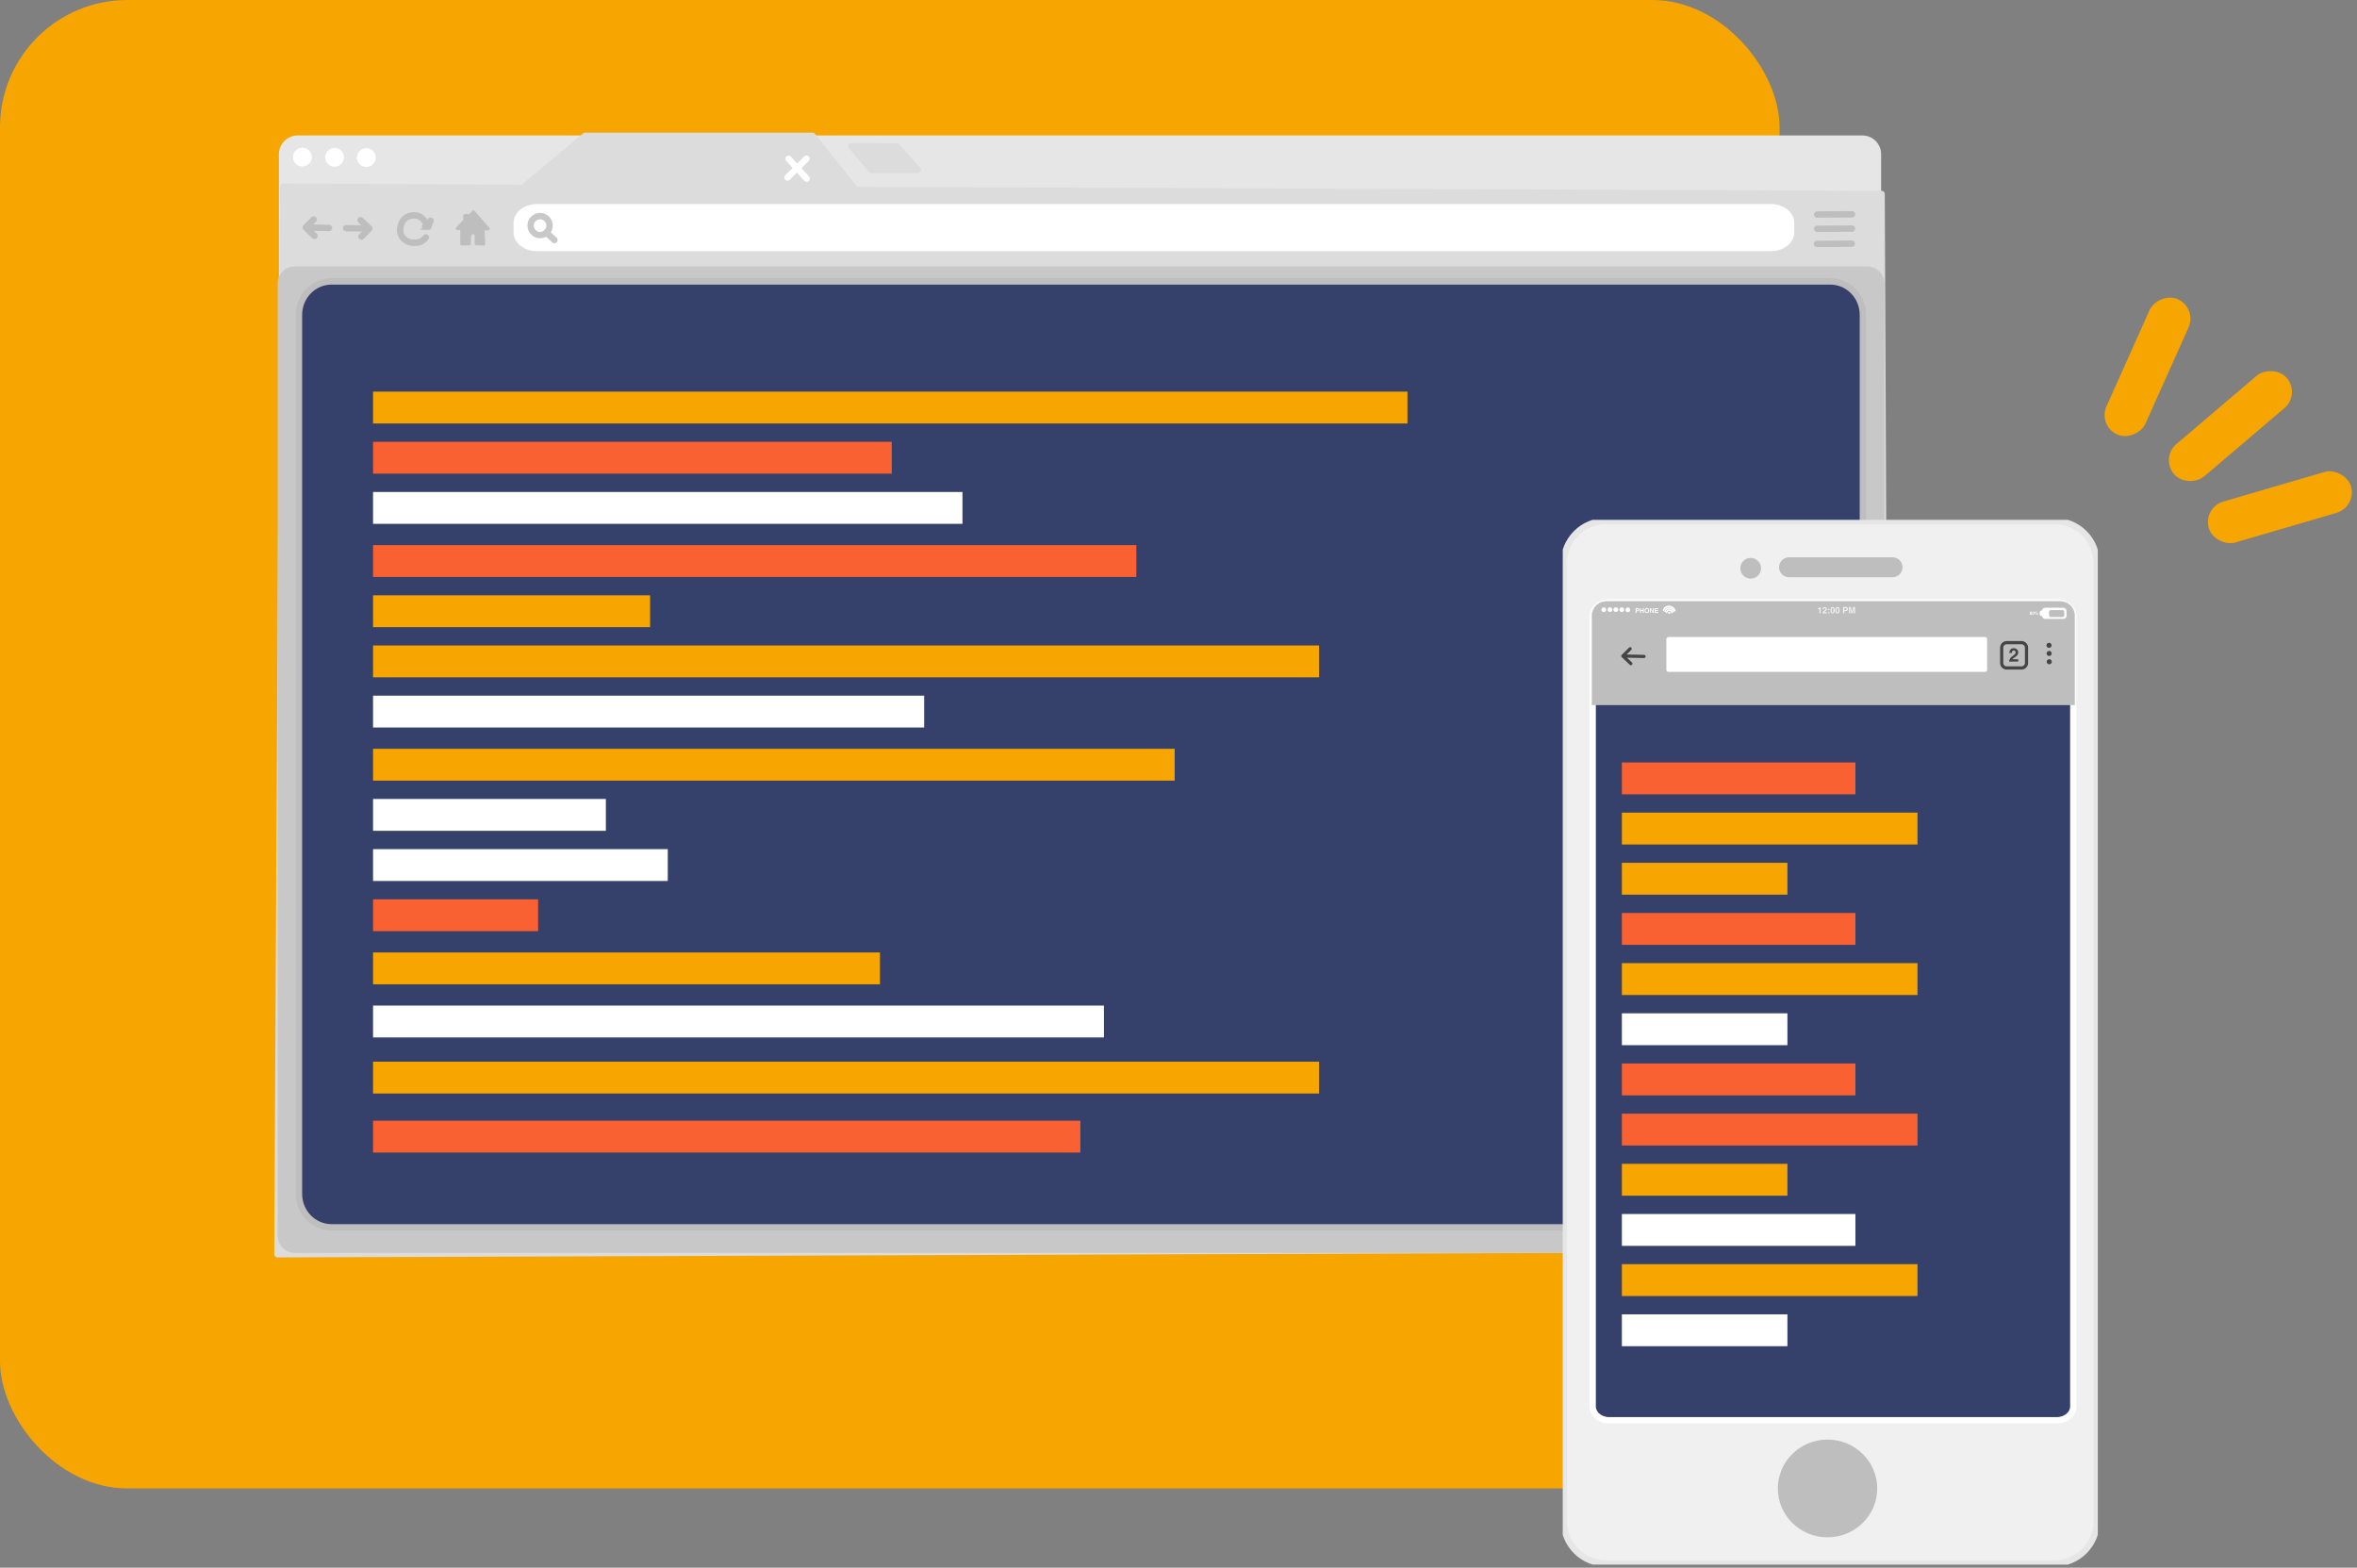 <svg xmlns="http://www.w3.org/2000/svg" width="621" height="413" fill="none" viewBox="0 0 621 413"><rect x="0" y="0" width="621" height="413" fill="#808080" stroke="none"/><rect width="468.865" height="392.129" fill="#F7A501" rx="33.558"/><rect width="11.229" height="39.034" fill="#F7A501" rx="5.614" transform="matrix(-0.648 -0.762 -0.762 0.648 606.162 103.878)"/><rect width="11.229" height="39.034" fill="#F7A501" rx="5.614" transform="matrix(-0.913 -0.409 -0.409 0.913 578.918 81.126)"/><rect width="11.229" height="39.034" fill="#F7A501" rx="5.614" transform="matrix(-0.281 -0.96 -0.96 0.281 621 133.533)"/><g clip-path="url(#clip0)"><path fill="#E6E6E6" fill-rule="evenodd" stroke="#E6E6E6" stroke-linecap="round" stroke-linejoin="round" stroke-width="1.678" d="M78.436 36.52H490.672C491.763 36.52 492.809 36.954 493.58 37.726C494.351 38.499 494.784 39.547 494.784 40.64V323.676C494.784 324.768 494.351 325.816 493.58 326.589C492.809 327.362 491.763 327.796 490.672 327.796H78.436C77.896 327.797 77.361 327.691 76.861 327.484C76.362 327.277 75.908 326.974 75.525 326.591C75.143 326.208 74.84 325.754 74.633 325.254C74.427 324.753 74.32 324.217 74.321 323.676V40.64C74.321 40.099 74.427 39.562 74.634 39.062C74.841 38.562 75.144 38.108 75.526 37.725C75.909 37.343 76.362 37.039 76.862 36.832C77.361 36.625 77.896 36.519 78.436 36.52Z" clip-rule="evenodd"/><path fill="#DCDCDC" fill-rule="evenodd" stroke="#DCDCDC" stroke-linecap="round" stroke-linejoin="round" stroke-width="1.678" d="M73.095 330.425L74.606 49.188L137.746 49.509L154.186 35.785H214.069L225.462 50.08L495.741 51.096L496.961 328.947L73.095 330.425Z" clip-rule="evenodd"/><path fill="#fff" fill-rule="evenodd" stroke="#fff" stroke-linecap="round" stroke-linejoin="round" stroke-width="1.678" d="M141.436 54.598H466.6C469.522 54.598 471.893 56.441 471.893 58.715V61.206C471.893 63.483 469.522 65.327 466.6 65.327H141.436C138.515 65.327 136.146 63.483 136.146 61.206V58.715C136.146 56.441 138.515 54.598 141.436 54.598Z" clip-rule="evenodd"/><path fill="#fff" fill-rule="evenodd" stroke="#fff" stroke-linecap="round" stroke-linejoin="round" stroke-width="1.678" d="M78.033 41.492C78.011 41.163 78.088 40.834 78.254 40.549C78.421 40.264 78.669 40.036 78.966 39.895C79.264 39.753 79.598 39.704 79.923 39.755C80.249 39.806 80.552 39.953 80.793 40.179C81.033 40.405 81.201 40.698 81.273 41.02C81.345 41.342 81.319 41.678 81.198 41.986C81.076 42.293 80.866 42.556 80.593 42.741C80.32 42.927 79.998 43.026 79.668 43.025C79.25 43.035 78.844 42.88 78.539 42.593C78.233 42.307 78.051 41.912 78.033 41.492Z" clip-rule="evenodd"/><path fill="#fff" fill-rule="evenodd" stroke="#fff" stroke-linecap="round" stroke-linejoin="round" stroke-width="1.678" d="M86.52 41.547C86.498 41.218 86.576 40.891 86.742 40.607C86.909 40.323 87.156 40.096 87.453 39.955C87.75 39.813 88.083 39.765 88.408 39.816C88.732 39.867 89.034 40.014 89.275 40.239C89.514 40.464 89.681 40.756 89.754 41.078C89.826 41.399 89.8 41.734 89.679 42.041C89.559 42.347 89.349 42.61 89.077 42.795C88.805 42.981 88.484 43.08 88.156 43.08C87.737 43.09 87.331 42.934 87.026 42.648C86.72 42.361 86.538 41.966 86.52 41.547Z" clip-rule="evenodd"/><path fill="#fff" fill-rule="evenodd" stroke="#fff" stroke-linecap="round" stroke-linejoin="round" stroke-width="1.678" d="M94.885 41.608C94.864 41.28 94.941 40.952 95.107 40.668C95.274 40.384 95.522 40.157 95.819 40.016C96.116 39.875 96.448 39.826 96.773 39.877C97.098 39.928 97.4 40.075 97.64 40.3C97.88 40.525 98.047 40.817 98.119 41.139C98.191 41.46 98.165 41.795 98.044 42.102C97.924 42.408 97.714 42.671 97.442 42.856C97.171 43.042 96.85 43.141 96.521 43.141C96.102 43.151 95.697 42.995 95.391 42.709C95.085 42.422 94.904 42.027 94.885 41.608Z" clip-rule="evenodd"/><path stroke="#fff" stroke-linecap="round" stroke-linejoin="round" stroke-width="1.678" d="M207.771 41.842L212.533 47.047"/><path stroke="#fff" stroke-linecap="round" stroke-linejoin="round" stroke-width="1.678" d="M207.477 46.767L212.485 41.804"/><path fill="#DCDCDC" fill-rule="evenodd" stroke="#DCDCDC" stroke-linecap="round" stroke-linejoin="round" stroke-width="1.678" d="M224.3 38.52L229.587 44.754H241.822L236.298 38.597L224.3 38.52Z" clip-rule="evenodd"/><path fill="#C8C8C8" fill-rule="evenodd" stroke="#C8C8C8" stroke-linecap="round" stroke-linejoin="round" stroke-width=".839" d="M77.685 70.607H491.953C493.043 70.608 494.088 71.043 494.858 71.815C495.629 72.588 496.062 73.636 496.062 74.728V325.528C496.062 326.069 495.956 326.605 495.75 327.105C495.543 327.605 495.241 328.059 494.859 328.442C494.478 328.824 494.025 329.128 493.526 329.335C493.027 329.542 492.492 329.649 491.953 329.649H77.685C77.144 329.649 76.61 329.542 76.111 329.335C75.612 329.128 75.159 328.825 74.777 328.442C74.395 328.059 74.092 327.605 73.885 327.105C73.679 326.605 73.572 326.07 73.572 325.528V74.728C73.572 73.635 74.005 72.587 74.777 71.814C75.548 71.041 76.594 70.607 77.685 70.607Z" clip-rule="evenodd"/><path fill-rule="evenodd" stroke="#C8C8C8" stroke-linecap="round" stroke-linejoin="round" stroke-width="1.678" d="M139.798 59.368C139.81 58.876 139.967 58.399 140.249 57.996C140.531 57.594 140.925 57.283 141.382 57.104C141.839 56.924 142.339 56.884 142.819 56.987C143.299 57.091 143.738 57.334 144.08 57.686C144.423 58.038 144.654 58.484 144.746 58.967C144.837 59.451 144.784 59.95 144.593 60.404C144.403 60.857 144.083 61.244 143.674 61.516C143.265 61.788 142.785 61.933 142.294 61.933C141.962 61.93 141.634 61.86 141.328 61.729C141.023 61.598 140.746 61.408 140.514 61.17C140.283 60.931 140.1 60.65 139.977 60.34C139.854 60.031 139.793 59.701 139.798 59.368V59.368Z" clip-rule="evenodd"/><path stroke="#C8C8C8" stroke-linecap="round" stroke-linejoin="round" stroke-width="1.678" d="M143.968 61.309L146.077 63.233"/><path stroke="#BEBEBE" stroke-linecap="round" stroke-linejoin="round" stroke-width="1.678" d="M478.767 56.508L487.955 56.456"/><path stroke="#BEBEBE" stroke-linecap="round" stroke-linejoin="round" stroke-width="1.678" d="M478.767 60.276L487.955 60.225"/><path stroke="#BEBEBE" stroke-linecap="round" stroke-linejoin="round" stroke-width="1.678" d="M478.713 64.252L487.901 64.201"/><path stroke="#BEBEBE" stroke-linecap="round" stroke-linejoin="round" stroke-width="1.678" d="M86.683 60.061L80.548 59.939L82.865 62.152L80.548 59.939L82.654 57.826"/><path stroke="#BEBEBE" stroke-linecap="round" stroke-linejoin="round" stroke-width="1.678" d="M91.186 60.118L97.318 60.205L94.991 58.005L97.318 60.205L95.225 62.331"/><path stroke="#BEBEBE" stroke-linecap="round" stroke-linejoin="round" stroke-width="1.678" d="M112.208 62.546C111.319 63.604 110.55 64.037 108.81 63.95C107.158 63.867 105.308 62.667 105.436 60.378C105.555 58.326 106.851 56.505 109.683 56.768C111.437 56.931 112.791 59.618 112.791 59.618C112.791 59.618 111.149 59.682 111.168 59.702C111.187 59.721 112.871 59.702 112.871 59.702L113.456 58.14"/><path fill="#BEBEBE" fill-rule="evenodd" stroke="#BEBEBE" stroke-linecap="round" stroke-linejoin="round" stroke-width=".839" d="M121.684 64.249V60.24L120.484 60.186L122.462 58.14V56.803L123.182 56.755L123.166 57.512L124.741 55.854L128.616 60.279L127.243 60.247L127.432 64.271L125.47 64.21V62.197C125.478 62.075 125.46 61.953 125.418 61.84C125.375 61.726 125.309 61.622 125.224 61.535C125.139 61.449 125.037 61.381 124.923 61.337C124.81 61.293 124.689 61.273 124.568 61.279C123.886 61.231 123.697 62.241 123.697 62.241L123.64 64.207L121.684 64.249Z" clip-rule="evenodd"/><path fill="#35416B" fill-rule="evenodd" stroke="#BEBEBE" stroke-linecap="round" stroke-linejoin="round" stroke-width="1.678" d="M87.368 74.138H482.217C486.966 74.138 490.816 78.072 490.816 82.927V314.552C490.816 319.407 486.976 323.341 482.217 323.341H87.368C82.619 323.341 78.769 319.407 78.769 314.552V82.927C78.769 78.072 82.619 74.138 87.368 74.138Z" clip-rule="evenodd"/><line x1="98.289" x2="370.829" y1="107.369" y2="107.369" stroke="#F7A501" stroke-width="8.391"/><line x1="98.289" x2="171.277" y1="161.026" y2="161.026" stroke="#F7A501" stroke-width="8.391"/><line x1="98.289" x2="159.63" y1="214.682" y2="214.682" stroke="#fff" stroke-width="8.391"/><line x1="98.289" x2="234.947" y1="120.589" y2="120.589" stroke="#F96132" stroke-width="8.391"/><line x1="98.289" x2="347.535" y1="174.245" y2="174.245" stroke="#F7A501" stroke-width="8.391"/><line x1="98.289" x2="290.853" y1="269.116" y2="269.116" stroke="#fff" stroke-width="8.391"/><line x1="98.289" x2="347.535" y1="283.891" y2="283.891" stroke="#F7A501" stroke-width="8.391"/><line x1="98.289" x2="284.641" y1="299.443" y2="299.443" stroke="#F96132" stroke-width="8.391"/><line x1="98.289" x2="175.936" y1="227.901" y2="227.901" stroke="#fff" stroke-width="8.391"/><line x1="98.289" x2="253.582" y1="133.808" y2="133.808" stroke="#fff" stroke-width="8.391"/><line x1="98.289" x2="243.488" y1="187.465" y2="187.465" stroke="#fff" stroke-width="8.391"/><line x1="98.289" x2="141.771" y1="241.121" y2="241.121" stroke="#F96132" stroke-width="8.391"/><line x1="98.289" x2="299.394" y1="147.806" y2="147.806" stroke="#F96132" stroke-width="8.391"/><line x1="98.289" x2="309.488" y1="201.462" y2="201.462" stroke="#F7A501" stroke-width="8.391"/><line x1="98.289" x2="231.841" y1="255.119" y2="255.119" stroke="#F7A501" stroke-width="8.391"/></g><g clip-path="url(#clip1)"><path fill="#F0F0F0" fill-rule="evenodd" stroke="#E6E6E6" stroke-linecap="round" stroke-linejoin="round" stroke-width="1.678" d="M423.154 137.244H541.288C544.238 137.244 547.068 138.413 549.154 140.493C551.24 142.574 552.412 145.396 552.412 148.338V400.796C552.412 403.738 551.24 406.559 549.154 408.64C547.068 410.72 544.238 411.889 541.288 411.889H423.154C420.206 411.889 417.378 410.722 415.292 408.644C413.207 406.566 412.033 403.747 412.03 400.807V148.349C412.029 146.892 412.315 145.448 412.874 144.1C413.432 142.753 414.251 141.529 415.284 140.497C416.317 139.466 417.544 138.648 418.894 138.09C420.245 137.531 421.692 137.244 423.154 137.244Z" clip-rule="evenodd"/><path fill="#BEBEBE" fill-rule="evenodd" d="M468.406 392.134C468.406 385.021 474.269 379.255 481.499 379.255C488.73 379.255 494.593 385.021 494.593 392.134C494.593 399.246 488.73 405.009 481.499 405.009C474.269 405.009 468.406 399.243 468.406 392.134Z" clip-rule="evenodd"/><path fill="#35416B" fill-rule="evenodd" stroke="#fff" stroke-linecap="round" stroke-linejoin="round" stroke-width="1.678" d="M423.96 158.717H541.916C544.317 158.717 546.261 160.357 546.261 162.379V370.506C546.261 372.537 544.317 374.168 541.916 374.168H423.96C421.562 374.168 419.619 372.529 419.619 370.506V162.379C419.63 160.357 421.574 158.717 423.96 158.717Z" clip-rule="evenodd"/><path fill="#BEBEBE" fill-rule="evenodd" stroke="#C8C8C8" stroke-linecap="round" stroke-linejoin="round" stroke-width=".084" d="M423.177 158.427H542.871C543.368 158.431 543.86 158.533 544.319 158.727C544.777 158.92 545.192 159.203 545.541 159.557C545.89 159.911 546.165 160.33 546.351 160.791C546.537 161.251 546.629 161.744 546.624 162.24V185.745H419.424V162.24C419.418 161.744 419.511 161.251 419.697 160.791C419.883 160.33 420.158 159.911 420.507 159.557C420.855 159.203 421.271 158.92 421.729 158.727C422.187 158.533 422.679 158.431 423.177 158.427Z" clip-rule="evenodd"/><path fill="#BEBEBE" fill-rule="evenodd" stroke="#BEBEBE" stroke-linecap="round" stroke-linejoin="round" stroke-width="1.678" d="M471.359 147.656H498.629C498.864 147.655 499.097 147.701 499.315 147.791C499.532 147.88 499.73 148.012 499.896 148.177C500.063 148.343 500.195 148.54 500.285 148.757C500.375 148.973 500.421 149.206 500.421 149.44C500.421 149.914 500.233 150.369 499.896 150.704C499.56 151.04 499.104 151.228 498.629 151.228H471.359C470.884 151.228 470.428 151.04 470.092 150.704C469.756 150.369 469.567 149.914 469.567 149.44C469.567 149.206 469.613 148.973 469.703 148.757C469.794 148.54 469.926 148.343 470.092 148.177C470.259 148.012 470.456 147.88 470.674 147.791C470.891 147.701 471.124 147.655 471.359 147.656Z" clip-rule="evenodd"/><path fill="#BEBEBE" fill-rule="evenodd" stroke="#BEBEBE" stroke-linecap="round" stroke-linejoin="round" stroke-width="1.678" d="M459.368 149.722C459.366 149.348 459.475 148.983 459.681 148.671C459.888 148.359 460.182 148.116 460.528 147.971C460.873 147.827 461.254 147.788 461.621 147.859C461.989 147.931 462.327 148.109 462.593 148.373C462.858 148.636 463.04 148.972 463.114 149.338C463.187 149.704 463.151 150.084 463.008 150.429C462.865 150.775 462.623 151.07 462.311 151.278C462 151.486 461.634 151.597 461.26 151.597C461.012 151.597 460.767 151.549 460.538 151.456C460.308 151.362 460.1 151.224 459.925 151.05C459.749 150.876 459.609 150.669 459.514 150.441C459.418 150.213 459.369 149.969 459.368 149.722Z" clip-rule="evenodd"/><path fill="#fff" fill-rule="evenodd" stroke="#fff" stroke-linecap="round" stroke-linejoin="round" stroke-width=".084" d="M439.576 167.878H523.029C523.091 167.878 523.152 167.889 523.209 167.912C523.266 167.935 523.318 167.968 523.362 168.011C523.406 168.054 523.442 168.105 523.466 168.162C523.49 168.218 523.503 168.279 523.504 168.34V176.485C523.503 176.547 523.49 176.607 523.466 176.664C523.442 176.72 523.406 176.771 523.362 176.814C523.318 176.857 523.266 176.891 523.209 176.913C523.152 176.936 523.091 176.947 523.029 176.947H439.576C439.515 176.948 439.453 176.937 439.396 176.914C439.338 176.892 439.286 176.858 439.241 176.815C439.197 176.772 439.162 176.721 439.137 176.664C439.113 176.608 439.1 176.547 439.099 176.485V168.34C439.1 168.278 439.113 168.217 439.137 168.161C439.162 168.104 439.197 168.053 439.241 168.01C439.286 167.967 439.338 167.934 439.396 167.911C439.453 167.888 439.515 167.877 439.576 167.878Z" clip-rule="evenodd"/><path fill="#fff" fill-rule="evenodd" stroke="#fff" stroke-linecap="round" stroke-linejoin="round" stroke-width=".084" d="M421.979 160.641C421.979 160.527 422.013 160.414 422.077 160.319C422.141 160.224 422.231 160.149 422.338 160.105C422.444 160.061 422.561 160.05 422.674 160.072C422.787 160.095 422.891 160.15 422.972 160.231C423.053 160.312 423.109 160.416 423.131 160.528C423.154 160.641 423.142 160.757 423.098 160.863C423.054 160.97 422.979 161.06 422.884 161.124C422.788 161.188 422.676 161.222 422.56 161.222C422.406 161.222 422.258 161.161 422.149 161.052C422.04 160.943 421.979 160.795 421.979 160.641Z" clip-rule="evenodd"/><path fill="#fff" fill-rule="evenodd" stroke="#fff" stroke-linecap="round" stroke-linejoin="round" stroke-width=".084" d="M423.608 160.63C423.605 160.514 423.637 160.401 423.699 160.303C423.761 160.206 423.851 160.129 423.957 160.083C424.063 160.037 424.181 160.023 424.294 160.044C424.408 160.065 424.513 160.119 424.596 160.199C424.679 160.28 424.736 160.383 424.76 160.496C424.783 160.609 424.773 160.727 424.729 160.834C424.685 160.941 424.611 161.032 424.515 161.096C424.419 161.161 424.306 161.195 424.19 161.195C424.038 161.195 423.892 161.136 423.784 161.031C423.675 160.925 423.612 160.781 423.608 160.63Z" clip-rule="evenodd"/><path fill="#fff" fill-rule="evenodd" stroke="#fff" stroke-linecap="round" stroke-linejoin="round" stroke-width=".084" d="M425.138 160.63C425.135 160.514 425.167 160.401 425.229 160.303C425.291 160.206 425.381 160.129 425.487 160.083C425.593 160.037 425.711 160.023 425.825 160.044C425.938 160.065 426.044 160.119 426.126 160.199C426.209 160.28 426.266 160.383 426.29 160.496C426.313 160.609 426.303 160.727 426.259 160.834C426.216 160.941 426.141 161.032 426.045 161.096C425.949 161.161 425.836 161.195 425.72 161.195C425.568 161.195 425.423 161.136 425.314 161.031C425.205 160.925 425.142 160.781 425.138 160.63Z" clip-rule="evenodd"/><path fill="#fff" fill-rule="evenodd" stroke="#fff" stroke-linecap="round" stroke-linejoin="round" stroke-width=".084" d="M426.704 160.639C426.701 160.523 426.733 160.41 426.795 160.313C426.857 160.215 426.947 160.139 427.053 160.092C427.159 160.046 427.276 160.033 427.39 160.053C427.504 160.074 427.609 160.128 427.692 160.209C427.775 160.289 427.832 160.393 427.855 160.506C427.879 160.619 427.868 160.736 427.825 160.843C427.781 160.95 427.706 161.041 427.611 161.106C427.515 161.17 427.401 161.205 427.286 161.205C427.134 161.205 426.988 161.146 426.879 161.04C426.771 160.934 426.708 160.79 426.704 160.639Z" clip-rule="evenodd"/><path fill="#fff" fill-rule="evenodd" stroke="#fff" stroke-linecap="round" stroke-linejoin="round" stroke-width=".084" d="M428.307 160.688C428.303 160.572 428.335 160.458 428.396 160.361C428.458 160.263 428.548 160.186 428.654 160.139C428.76 160.093 428.877 160.079 428.991 160.099C429.105 160.119 429.211 160.173 429.294 160.254C429.377 160.334 429.434 160.437 429.458 160.55C429.482 160.663 429.471 160.781 429.428 160.888C429.384 160.995 429.31 161.087 429.214 161.151C429.118 161.216 429.005 161.251 428.889 161.251C428.737 161.251 428.592 161.192 428.483 161.087C428.375 160.982 428.311 160.838 428.307 160.688Z" clip-rule="evenodd"/><path fill="#fff" fill-rule="evenodd" d="M431.432 160.439H431.188V160.807H431.432C431.483 160.81 431.534 160.795 431.575 160.764C431.593 160.745 431.608 160.723 431.617 160.698C431.626 160.674 431.629 160.647 431.627 160.621C431.63 160.595 431.626 160.569 431.617 160.544C431.608 160.52 431.594 160.497 431.575 160.479C431.533 160.45 431.483 160.436 431.432 160.439ZM431.452 161.019H431.188V161.469H430.926V160.215H431.473C431.579 160.212 431.682 160.247 431.764 160.314C431.802 160.351 431.832 160.397 431.851 160.447C431.87 160.497 431.878 160.55 431.874 160.604C431.881 160.661 431.874 160.719 431.855 160.773C431.836 160.828 431.805 160.877 431.764 160.917C431.677 160.992 431.567 161.035 431.452 161.039V161.019Z" clip-rule="evenodd"/><path fill="#fff" fill-rule="evenodd" d="M432.084 161.474V160.221H432.343V160.7H432.835V160.221H433.094V161.474H432.835V160.914H432.343V161.474H432.084Z" clip-rule="evenodd"/><path fill="#fff" fill-rule="evenodd" d="M434.24 160.847C434.248 160.731 434.216 160.616 434.15 160.519C434.119 160.484 434.081 160.455 434.038 160.436C433.995 160.416 433.948 160.406 433.901 160.406C433.854 160.406 433.807 160.416 433.764 160.436C433.721 160.455 433.683 160.484 433.652 160.519C433.592 160.618 433.559 160.731 433.559 160.846C433.559 160.961 433.592 161.074 433.652 161.172C433.683 161.209 433.721 161.238 433.764 161.258C433.807 161.279 433.854 161.289 433.901 161.289C433.949 161.289 433.996 161.279 434.039 161.258C434.082 161.238 434.12 161.209 434.15 161.172C434.216 161.077 434.248 160.963 434.24 160.847ZM434.313 161.364C434.196 161.458 434.051 161.509 433.901 161.509C433.751 161.509 433.606 161.458 433.489 161.364C433.423 161.296 433.372 161.215 433.338 161.126C433.305 161.037 433.291 160.942 433.297 160.847C433.29 160.752 433.303 160.656 433.337 160.567C433.37 160.477 433.422 160.396 433.489 160.328C433.606 160.234 433.751 160.183 433.901 160.183C434.051 160.183 434.196 160.234 434.313 160.328C434.38 160.396 434.432 160.477 434.464 160.567C434.497 160.657 434.51 160.752 434.502 160.847C434.508 160.942 434.495 161.037 434.462 161.126C434.43 161.215 434.379 161.296 434.313 161.364Z" clip-rule="evenodd"/><path fill="#fff" fill-rule="evenodd" d="M434.7 160.221H434.973L435.474 161.091V160.221H435.718V161.474H435.456L434.944 160.583V161.474H434.7V160.221Z" clip-rule="evenodd"/><path fill="#fff" fill-rule="evenodd" d="M436.894 160.459H436.227V160.723H436.838V160.94H436.227V161.263H436.923V161.489H435.971V160.235H436.894V160.459Z" clip-rule="evenodd"/><path fill="#fff" fill-rule="evenodd" d="M439.472 161.451C439.484 161.373 439.525 161.302 439.585 161.25C439.646 161.199 439.723 161.171 439.802 161.171C439.881 161.171 439.958 161.199 440.019 161.25C440.079 161.302 440.119 161.373 440.132 161.451C440.132 161.605 439.8 161.741 439.8 161.741C439.8 161.741 439.472 161.619 439.472 161.451Z" clip-rule="evenodd"/><path stroke="#fff" stroke-linecap="round" stroke-linejoin="round" stroke-width=".42" d="M438.707 161.039C438.765 160.795 438.906 160.579 439.105 160.426C439.304 160.274 439.55 160.194 439.801 160.2C439.88 160.198 439.96 160.208 440.036 160.229C440.239 160.291 440.425 160.398 440.58 160.543C440.735 160.688 440.855 160.867 440.93 161.065"/><path stroke="#fff" stroke-linecap="round" stroke-linejoin="round" stroke-width=".42" d="M438.296 160.79C438.385 160.475 438.58 160.2 438.848 160.012C439.116 159.823 439.441 159.732 439.768 159.754C439.874 159.75 439.98 159.761 440.082 159.786C440.349 159.855 440.597 159.984 440.806 160.163C441.015 160.343 441.179 160.568 441.287 160.821"/><path stroke="#fff" stroke-linecap="round" stroke-linejoin="round" stroke-width=".42" d="M439.09 161.312C439.129 161.148 439.222 161.002 439.354 160.897C439.486 160.792 439.649 160.733 439.818 160.731C439.991 160.74 440.156 160.806 440.287 160.919C440.417 161.032 440.506 161.186 440.539 161.355"/><path fill="#F0F0F0" fill-rule="evenodd" d="M478.977 160.458V160.238C479.048 160.236 479.119 160.229 479.189 160.218C479.25 160.206 479.306 160.176 479.349 160.131C479.379 160.097 479.401 160.058 479.413 160.014C479.416 159.992 479.416 159.97 479.413 159.948H479.684V161.59H479.352V160.458H478.977Z" clip-rule="evenodd"/><path fill="#F0F0F0" fill-rule="evenodd" d="M480.257 161.256C480.334 161.113 480.447 160.993 480.586 160.908C480.689 160.839 480.786 160.763 480.877 160.679C480.942 160.623 480.983 160.544 480.99 160.458C480.994 160.395 480.973 160.333 480.932 160.284C480.907 160.259 480.877 160.24 480.843 160.228C480.81 160.217 480.774 160.213 480.739 160.216C480.704 160.22 480.67 160.232 480.64 160.251C480.61 160.27 480.584 160.295 480.566 160.325C480.541 160.39 480.528 160.459 480.528 160.528H480.214C480.215 160.411 480.24 160.295 480.289 160.189C480.334 160.107 480.401 160.04 480.483 159.996C480.566 159.952 480.659 159.933 480.752 159.942C480.904 159.934 481.054 159.986 481.168 160.087C481.219 160.136 481.26 160.196 481.286 160.262C481.313 160.328 481.325 160.399 481.322 160.47C481.323 160.587 481.284 160.701 481.212 160.792C481.144 160.874 481.065 160.946 480.976 161.004L480.848 161.094C480.766 161.152 480.711 161.195 480.682 161.219C480.651 161.244 480.626 161.274 480.606 161.309H481.325V161.599H480.196C480.191 161.482 480.212 161.365 480.257 161.256Z" clip-rule="evenodd"/><path fill="#F0F0F0" fill-rule="evenodd" d="M481.668 160.392H482.011V160.731H481.668V160.392ZM481.668 161.242H482.011V161.578H481.668V161.242Z" clip-rule="evenodd"/><path fill="#F0F0F0" fill-rule="evenodd" d="M482.82 161.358C482.865 161.36 482.908 161.345 482.943 161.318C482.977 161.29 483.001 161.251 483.009 161.207C483.067 160.92 483.067 160.624 483.009 160.337C483 160.294 482.976 160.256 482.941 160.23C482.907 160.204 482.864 160.191 482.82 160.194C482.777 160.192 482.733 160.205 482.698 160.231C482.663 160.257 482.638 160.294 482.628 160.337C482.567 160.624 482.567 160.92 482.628 161.207C482.638 161.251 482.662 161.29 482.697 161.317C482.732 161.345 482.776 161.359 482.82 161.358ZM483.402 160.778C483.414 160.993 483.37 161.208 483.274 161.402C483.229 161.476 483.164 161.536 483.087 161.575C483.009 161.614 482.921 161.631 482.835 161.622C482.748 161.631 482.66 161.614 482.582 161.575C482.504 161.536 482.438 161.476 482.393 161.402C482.297 161.208 482.253 160.993 482.265 160.778C482.253 160.56 482.297 160.344 482.393 160.148C482.438 160.074 482.504 160.013 482.582 159.974C482.66 159.935 482.748 159.919 482.835 159.928C482.921 159.919 483.009 159.935 483.087 159.974C483.164 160.013 483.229 160.074 483.274 160.148C483.364 160.344 483.403 160.56 483.388 160.775L483.402 160.778Z" clip-rule="evenodd"/><path fill="#F0F0F0" fill-rule="evenodd" d="M484.115 161.358C484.159 161.359 484.203 161.344 484.237 161.317C484.272 161.289 484.295 161.25 484.304 161.207C484.362 160.92 484.362 160.624 484.304 160.337C484.295 160.294 484.271 160.257 484.236 160.231C484.201 160.205 484.158 160.192 484.115 160.194C484.072 160.192 484.028 160.205 483.993 160.231C483.958 160.257 483.933 160.294 483.923 160.337C483.862 160.624 483.862 160.92 483.923 161.207C483.933 161.251 483.957 161.29 483.992 161.317C484.027 161.345 484.071 161.359 484.115 161.358ZM484.697 160.778C484.709 160.993 484.665 161.208 484.569 161.402C484.524 161.476 484.459 161.536 484.381 161.575C484.304 161.614 484.216 161.631 484.13 161.622C484.043 161.631 483.955 161.614 483.877 161.575C483.799 161.536 483.733 161.476 483.687 161.402C483.592 161.208 483.548 160.993 483.559 160.778C483.548 160.56 483.592 160.344 483.687 160.148C483.733 160.074 483.799 160.013 483.877 159.974C483.955 159.935 484.043 159.919 484.13 159.928C484.216 159.919 484.304 159.935 484.381 159.974C484.459 160.013 484.524 160.074 484.569 160.148C484.659 160.344 484.698 160.56 484.683 160.775L484.697 160.778Z" clip-rule="evenodd"/><path fill="#F0F0F0" fill-rule="evenodd" d="M486.274 160.198H485.937V160.691H486.262C486.332 160.694 486.4 160.673 486.455 160.63C486.48 160.606 486.499 160.576 486.511 160.544C486.523 160.511 486.528 160.476 486.524 160.442C486.528 160.407 486.524 160.373 486.512 160.34C486.499 160.308 486.48 160.279 486.455 160.256C486.403 160.217 486.339 160.197 486.274 160.198ZM486.303 160.978H485.937V161.579H485.587V159.908H486.318C486.463 159.899 486.607 159.946 486.719 160.038C486.773 160.09 486.814 160.152 486.84 160.221C486.866 160.291 486.877 160.365 486.871 160.439C486.879 160.515 486.87 160.593 486.843 160.665C486.817 160.738 486.775 160.803 486.719 160.857C486.598 160.943 486.452 160.986 486.303 160.978Z" clip-rule="evenodd"/><path fill="#F0F0F0" fill-rule="evenodd" d="M488.264 159.907H488.768V161.579H488.442V160.168L488.125 161.57H487.787L487.461 160.168C487.461 160.2 487.461 160.244 487.461 160.305V161.57H487.135V159.907H487.644L487.935 161.222L488.264 159.907Z" clip-rule="evenodd"/><path fill="#fff" fill-rule="evenodd" stroke="#fff" stroke-linecap="round" stroke-linejoin="round" stroke-width=".839" d="M538.806 160.522H543.656C543.77 160.532 543.875 160.586 543.949 160.672C544.023 160.759 544.06 160.871 544.052 160.984V162.174C544.06 162.287 544.023 162.399 543.949 162.485C543.875 162.572 543.77 162.625 543.656 162.635H538.806C538.692 162.625 538.587 162.572 538.513 162.485C538.439 162.399 538.402 162.287 538.41 162.174V161.854H537.828V161.274H538.41V160.984C538.402 160.871 538.439 160.759 538.513 160.672C538.587 160.586 538.692 160.532 538.806 160.522Z" clip-rule="evenodd"/><path fill="#BEBEBE" fill-rule="evenodd" d="M540.328 160.731H543.409C543.532 160.731 543.65 160.78 543.736 160.867C543.823 160.953 543.872 161.07 543.872 161.193V162.095C543.872 162.218 543.823 162.335 543.736 162.422C543.65 162.508 543.532 162.557 543.409 162.557H540.328C540.205 162.557 540.087 162.508 540.001 162.422C539.914 162.335 539.865 162.218 539.865 162.095V161.193C539.865 161.07 539.914 160.953 540.001 160.867C540.087 160.78 540.205 160.731 540.328 160.731Z" clip-rule="evenodd"/><path fill="#fff" fill-rule="evenodd" d="M535.029 161.828C535.045 161.829 535.062 161.826 535.077 161.82C535.092 161.814 535.105 161.805 535.117 161.793C535.128 161.781 535.136 161.766 535.142 161.75C535.147 161.734 535.15 161.717 535.149 161.701C535.15 161.683 535.148 161.665 535.142 161.649C535.136 161.632 535.126 161.617 535.114 161.605C535.102 161.594 535.089 161.586 535.075 161.58C535.06 161.575 535.045 161.572 535.029 161.573C535.013 161.572 534.997 161.575 534.982 161.58C534.967 161.585 534.954 161.594 534.942 161.605C534.931 161.618 534.922 161.633 534.916 161.649C534.911 161.666 534.909 161.683 534.91 161.701C534.909 161.717 534.911 161.734 534.917 161.75C534.922 161.766 534.931 161.781 534.942 161.793C534.953 161.805 534.967 161.815 534.982 161.821C534.997 161.827 535.013 161.829 535.029 161.828ZM534.866 161.5C534.832 161.481 534.805 161.452 534.788 161.416C534.777 161.388 534.771 161.359 534.77 161.329C534.77 161.3 534.776 161.272 534.788 161.245C534.799 161.219 534.816 161.195 534.837 161.175C534.892 161.133 534.96 161.111 535.029 161.114C535.098 161.11 535.166 161.132 535.218 161.175C535.241 161.194 535.258 161.218 535.27 161.245C535.282 161.271 535.289 161.3 535.288 161.329C535.288 161.359 535.281 161.389 535.268 161.416C535.252 161.45 535.226 161.478 535.192 161.495C535.23 161.516 535.261 161.547 535.282 161.584C535.303 161.624 535.314 161.668 535.314 161.712C535.315 161.746 535.308 161.779 535.294 161.809C535.281 161.839 535.261 161.867 535.236 161.889C535.207 161.915 535.173 161.935 535.136 161.947C535.099 161.96 535.059 161.965 535.021 161.962C534.944 161.966 534.869 161.94 534.811 161.889C534.766 161.842 534.74 161.778 534.741 161.712C534.741 161.668 534.752 161.624 534.773 161.584C534.795 161.548 534.828 161.519 534.866 161.5ZM535.029 161.448C535.057 161.45 535.084 161.44 535.105 161.422C535.123 161.401 535.132 161.374 535.131 161.347C535.133 161.333 535.132 161.319 535.127 161.305C535.123 161.292 535.115 161.28 535.106 161.27C535.096 161.261 535.084 161.253 535.07 161.249C535.057 161.244 535.043 161.243 535.029 161.245C535.001 161.244 534.973 161.253 534.951 161.271C534.932 161.292 534.923 161.319 534.925 161.347C534.923 161.374 534.933 161.401 534.951 161.422C534.973 161.44 535.001 161.449 535.029 161.448Z" clip-rule="evenodd"/><path fill="#fff" fill-rule="evenodd" d="M535.693 161.828C535.715 161.829 535.737 161.822 535.755 161.808C535.772 161.795 535.785 161.775 535.789 161.753C535.805 161.681 535.812 161.608 535.809 161.535C535.812 161.462 535.805 161.389 535.789 161.317C535.784 161.296 535.772 161.276 535.755 161.263C535.737 161.249 535.715 161.243 535.693 161.245C535.671 161.244 535.649 161.251 535.632 161.264C535.614 161.278 535.602 161.296 535.597 161.317C535.579 161.389 535.571 161.462 535.573 161.535C535.571 161.608 535.579 161.682 535.597 161.753C535.602 161.774 535.614 161.793 535.632 161.807C535.649 161.821 535.671 161.828 535.693 161.828ZM535.984 161.538C535.99 161.646 535.968 161.754 535.92 161.851C535.897 161.889 535.864 161.919 535.825 161.939C535.786 161.958 535.742 161.966 535.699 161.962C535.655 161.966 535.611 161.958 535.572 161.938C535.533 161.919 535.5 161.889 535.477 161.851C535.43 161.754 535.408 161.646 535.413 161.538C535.408 161.43 535.43 161.322 535.477 161.225C535.5 161.188 535.533 161.158 535.572 161.138C535.611 161.119 535.655 161.111 535.699 161.114C535.742 161.11 535.786 161.118 535.825 161.138C535.864 161.157 535.897 161.187 535.92 161.225C535.96 161.323 535.975 161.43 535.963 161.535L535.984 161.538Z" clip-rule="evenodd"/><path fill="#fff" fill-rule="evenodd" d="M536.333 161.329C536.333 161.306 536.323 161.283 536.307 161.266C536.29 161.249 536.267 161.239 536.243 161.239C536.231 161.239 536.219 161.242 536.208 161.246C536.197 161.251 536.187 161.257 536.179 161.266C536.17 161.274 536.164 161.284 536.159 161.295C536.154 161.306 536.152 161.317 536.152 161.329C536.152 161.341 536.154 161.353 536.159 161.364C536.164 161.375 536.17 161.385 536.179 161.393C536.187 161.402 536.197 161.408 536.208 161.413C536.219 161.417 536.231 161.419 536.243 161.419C536.267 161.419 536.29 161.41 536.307 161.393C536.323 161.376 536.333 161.353 536.333 161.329ZM536.243 161.541C536.215 161.542 536.187 161.536 536.162 161.525C536.136 161.514 536.113 161.498 536.094 161.477C536.057 161.438 536.036 161.386 536.036 161.332C536.036 161.278 536.057 161.226 536.094 161.187C536.113 161.167 536.136 161.15 536.162 161.139C536.187 161.128 536.215 161.123 536.243 161.123C536.271 161.123 536.299 161.128 536.325 161.139C536.351 161.15 536.375 161.167 536.394 161.187C536.423 161.217 536.443 161.255 536.451 161.296C536.459 161.336 536.454 161.379 536.438 161.417C536.422 161.455 536.395 161.488 536.36 161.511C536.325 161.534 536.285 161.547 536.243 161.547V161.541ZM536.796 161.651C536.772 161.651 536.749 161.661 536.732 161.678C536.715 161.695 536.705 161.718 536.705 161.741C536.705 161.753 536.707 161.765 536.712 161.776C536.716 161.787 536.723 161.797 536.732 161.805C536.74 161.814 536.75 161.82 536.761 161.825C536.772 161.829 536.784 161.831 536.796 161.831C536.82 161.831 536.842 161.822 536.859 161.805C536.876 161.788 536.886 161.765 536.886 161.741C536.886 161.73 536.884 161.718 536.879 161.707C536.875 161.696 536.868 161.686 536.86 161.678C536.851 161.669 536.841 161.663 536.83 161.659C536.819 161.655 536.807 161.654 536.796 161.654V161.651ZM536.796 161.942C536.768 161.942 536.741 161.937 536.715 161.927C536.689 161.916 536.666 161.9 536.647 161.881C536.607 161.841 536.584 161.787 536.583 161.73C536.583 161.702 536.589 161.675 536.6 161.649C536.611 161.624 536.627 161.601 536.647 161.582C536.686 161.544 536.738 161.523 536.793 161.523C536.847 161.523 536.899 161.544 536.938 161.582C536.959 161.6 536.975 161.623 536.986 161.649C536.997 161.674 537.003 161.702 537.002 161.73C537.003 161.758 536.997 161.786 536.986 161.812C536.975 161.838 536.959 161.861 536.938 161.881C536.921 161.902 536.899 161.92 536.875 161.933C536.85 161.946 536.823 161.954 536.796 161.956V161.942ZM536.705 161.103H536.793L536.333 161.947H536.246L536.705 161.103Z" clip-rule="evenodd"/><path stroke="#454545" stroke-linecap="round" stroke-linejoin="round" stroke-width=".839" d="M433.155 172.937L427.58 172.826L429.683 174.832L427.58 172.826L429.491 170.917"/><path fill="#BEBEBE" fill-rule="evenodd" stroke="#454545" stroke-linecap="round" stroke-linejoin="round" stroke-width=".839" d="M528.636 169.306H532.678C533.029 169.327 533.357 169.486 533.591 169.747C533.825 170.009 533.945 170.352 533.926 170.702V174.582C533.945 174.931 533.824 175.274 533.59 175.536C533.356 175.797 533.029 175.956 532.678 175.977H528.636C528.286 175.956 527.958 175.797 527.724 175.536C527.491 175.274 527.37 174.931 527.388 174.582V170.702C527.369 170.352 527.49 170.009 527.724 169.747C527.957 169.486 528.286 169.327 528.636 169.306Z" clip-rule="evenodd"/><path fill="#454545" fill-rule="evenodd" d="M529.527 173.601C529.69 173.298 529.93 173.043 530.222 172.861C530.44 172.715 530.646 172.553 530.839 172.376C530.973 172.243 531.051 172.063 531.055 171.874C531.06 171.74 531.015 171.609 530.93 171.506C530.876 171.452 530.812 171.412 530.741 171.387C530.669 171.362 530.594 171.353 530.519 171.361C530.443 171.37 530.371 171.395 530.308 171.435C530.244 171.475 530.19 171.529 530.15 171.593C530.096 171.73 530.071 171.876 530.074 172.022H529.405C529.405 171.773 529.459 171.526 529.565 171.3C529.659 171.127 529.803 170.985 529.977 170.893C530.151 170.8 530.349 170.76 530.545 170.778C530.866 170.763 531.179 170.873 531.418 171.085C531.528 171.189 531.615 171.316 531.671 171.456C531.728 171.596 531.754 171.747 531.747 171.898C531.75 172.147 531.669 172.39 531.517 172.588C531.373 172.76 531.204 172.909 531.017 173.032L530.726 173.227C530.554 173.351 530.435 173.439 530.374 173.494C530.31 173.547 530.255 173.611 530.211 173.682H531.741V174.289H529.344C529.353 174.049 529.416 173.814 529.527 173.601Z" clip-rule="evenodd"/><path fill="#454545" fill-rule="evenodd" d="M539.184 170.034C539.18 169.901 539.216 169.769 539.288 169.657C539.359 169.544 539.462 169.455 539.585 169.401C539.707 169.347 539.843 169.331 539.975 169.354C540.106 169.378 540.228 169.44 540.324 169.533C540.42 169.626 540.486 169.745 540.514 169.876C540.541 170.006 540.529 170.142 540.479 170.266C540.429 170.389 540.343 170.495 540.232 170.57C540.121 170.644 539.99 170.684 539.857 170.684C539.681 170.687 539.512 170.62 539.386 170.498C539.26 170.376 539.187 170.209 539.184 170.034Z" clip-rule="evenodd"/><path fill="#454545" fill-rule="evenodd" d="M539.216 172.168C539.213 172.035 539.25 171.905 539.322 171.793C539.393 171.681 539.497 171.594 539.619 171.541C539.741 171.488 539.876 171.473 540.007 171.497C540.137 171.521 540.258 171.583 540.353 171.676C540.448 171.769 540.513 171.888 540.54 172.018C540.567 172.147 540.555 172.282 540.505 172.405C540.455 172.528 540.369 172.633 540.258 172.707C540.148 172.781 540.018 172.821 539.885 172.821C539.71 172.822 539.541 172.754 539.415 172.632C539.29 172.51 539.218 172.343 539.216 172.168Z" clip-rule="evenodd"/><path fill="#454545" fill-rule="evenodd" d="M539.248 174.349C539.245 174.217 539.282 174.086 539.354 173.975C539.426 173.863 539.529 173.775 539.651 173.723C539.773 173.67 539.908 173.654 540.039 173.679C540.17 173.703 540.29 173.765 540.385 173.858C540.48 173.951 540.546 174.069 540.573 174.199C540.6 174.329 540.587 174.464 540.537 174.587C540.487 174.71 540.401 174.815 540.291 174.889C540.18 174.963 540.05 175.002 539.917 175.002C539.742 175.004 539.573 174.936 539.448 174.814C539.322 174.691 539.251 174.524 539.248 174.349Z" clip-rule="evenodd"/><line x1="427.316" x2="488.847" y1="205.066" y2="205.066" stroke="#F96132" stroke-width="8.391"/><line x1="427.316" x2="488.847" y1="244.719" y2="244.719" stroke="#F96132" stroke-width="8.391"/><line x1="427.316" x2="488.847" y1="284.372" y2="284.372" stroke="#F96132" stroke-width="8.391"/><line x1="427.316" x2="488.847" y1="324.025" y2="324.025" stroke="#fff" stroke-width="8.391"/><line x1="427.316" x2="505.203" y1="218.284" y2="218.284" stroke="#F7A501" stroke-width="8.391"/><line x1="427.316" x2="505.203" y1="257.937" y2="257.937" stroke="#F7A501" stroke-width="8.391"/><line x1="427.316" x2="505.203" y1="297.589" y2="297.589" stroke="#F96132" stroke-width="8.391"/><line x1="427.316" x2="505.203" y1="337.242" y2="337.242" stroke="#F7A501" stroke-width="8.391"/><line x1="427.316" x2="470.933" y1="231.502" y2="231.502" stroke="#F7A501" stroke-width="8.391"/><line x1="427.316" x2="470.933" y1="271.154" y2="271.154" stroke="#fff" stroke-width="8.391"/><line x1="427.316" x2="470.933" y1="310.807" y2="310.807" stroke="#F7A501" stroke-width="8.391"/><line x1="427.316" x2="470.933" y1="350.46" y2="350.46" stroke="#fff" stroke-width="8.391"/></g><defs><clipPath id="clip0"><rect width="426.282" height="297.055" fill="#fff" transform="translate(71.889 34.579)"/></clipPath><clipPath id="clip1"><rect width="140.975" height="275.237" fill="#fff" transform="translate(411.739 136.954)"/></clipPath></defs></svg>